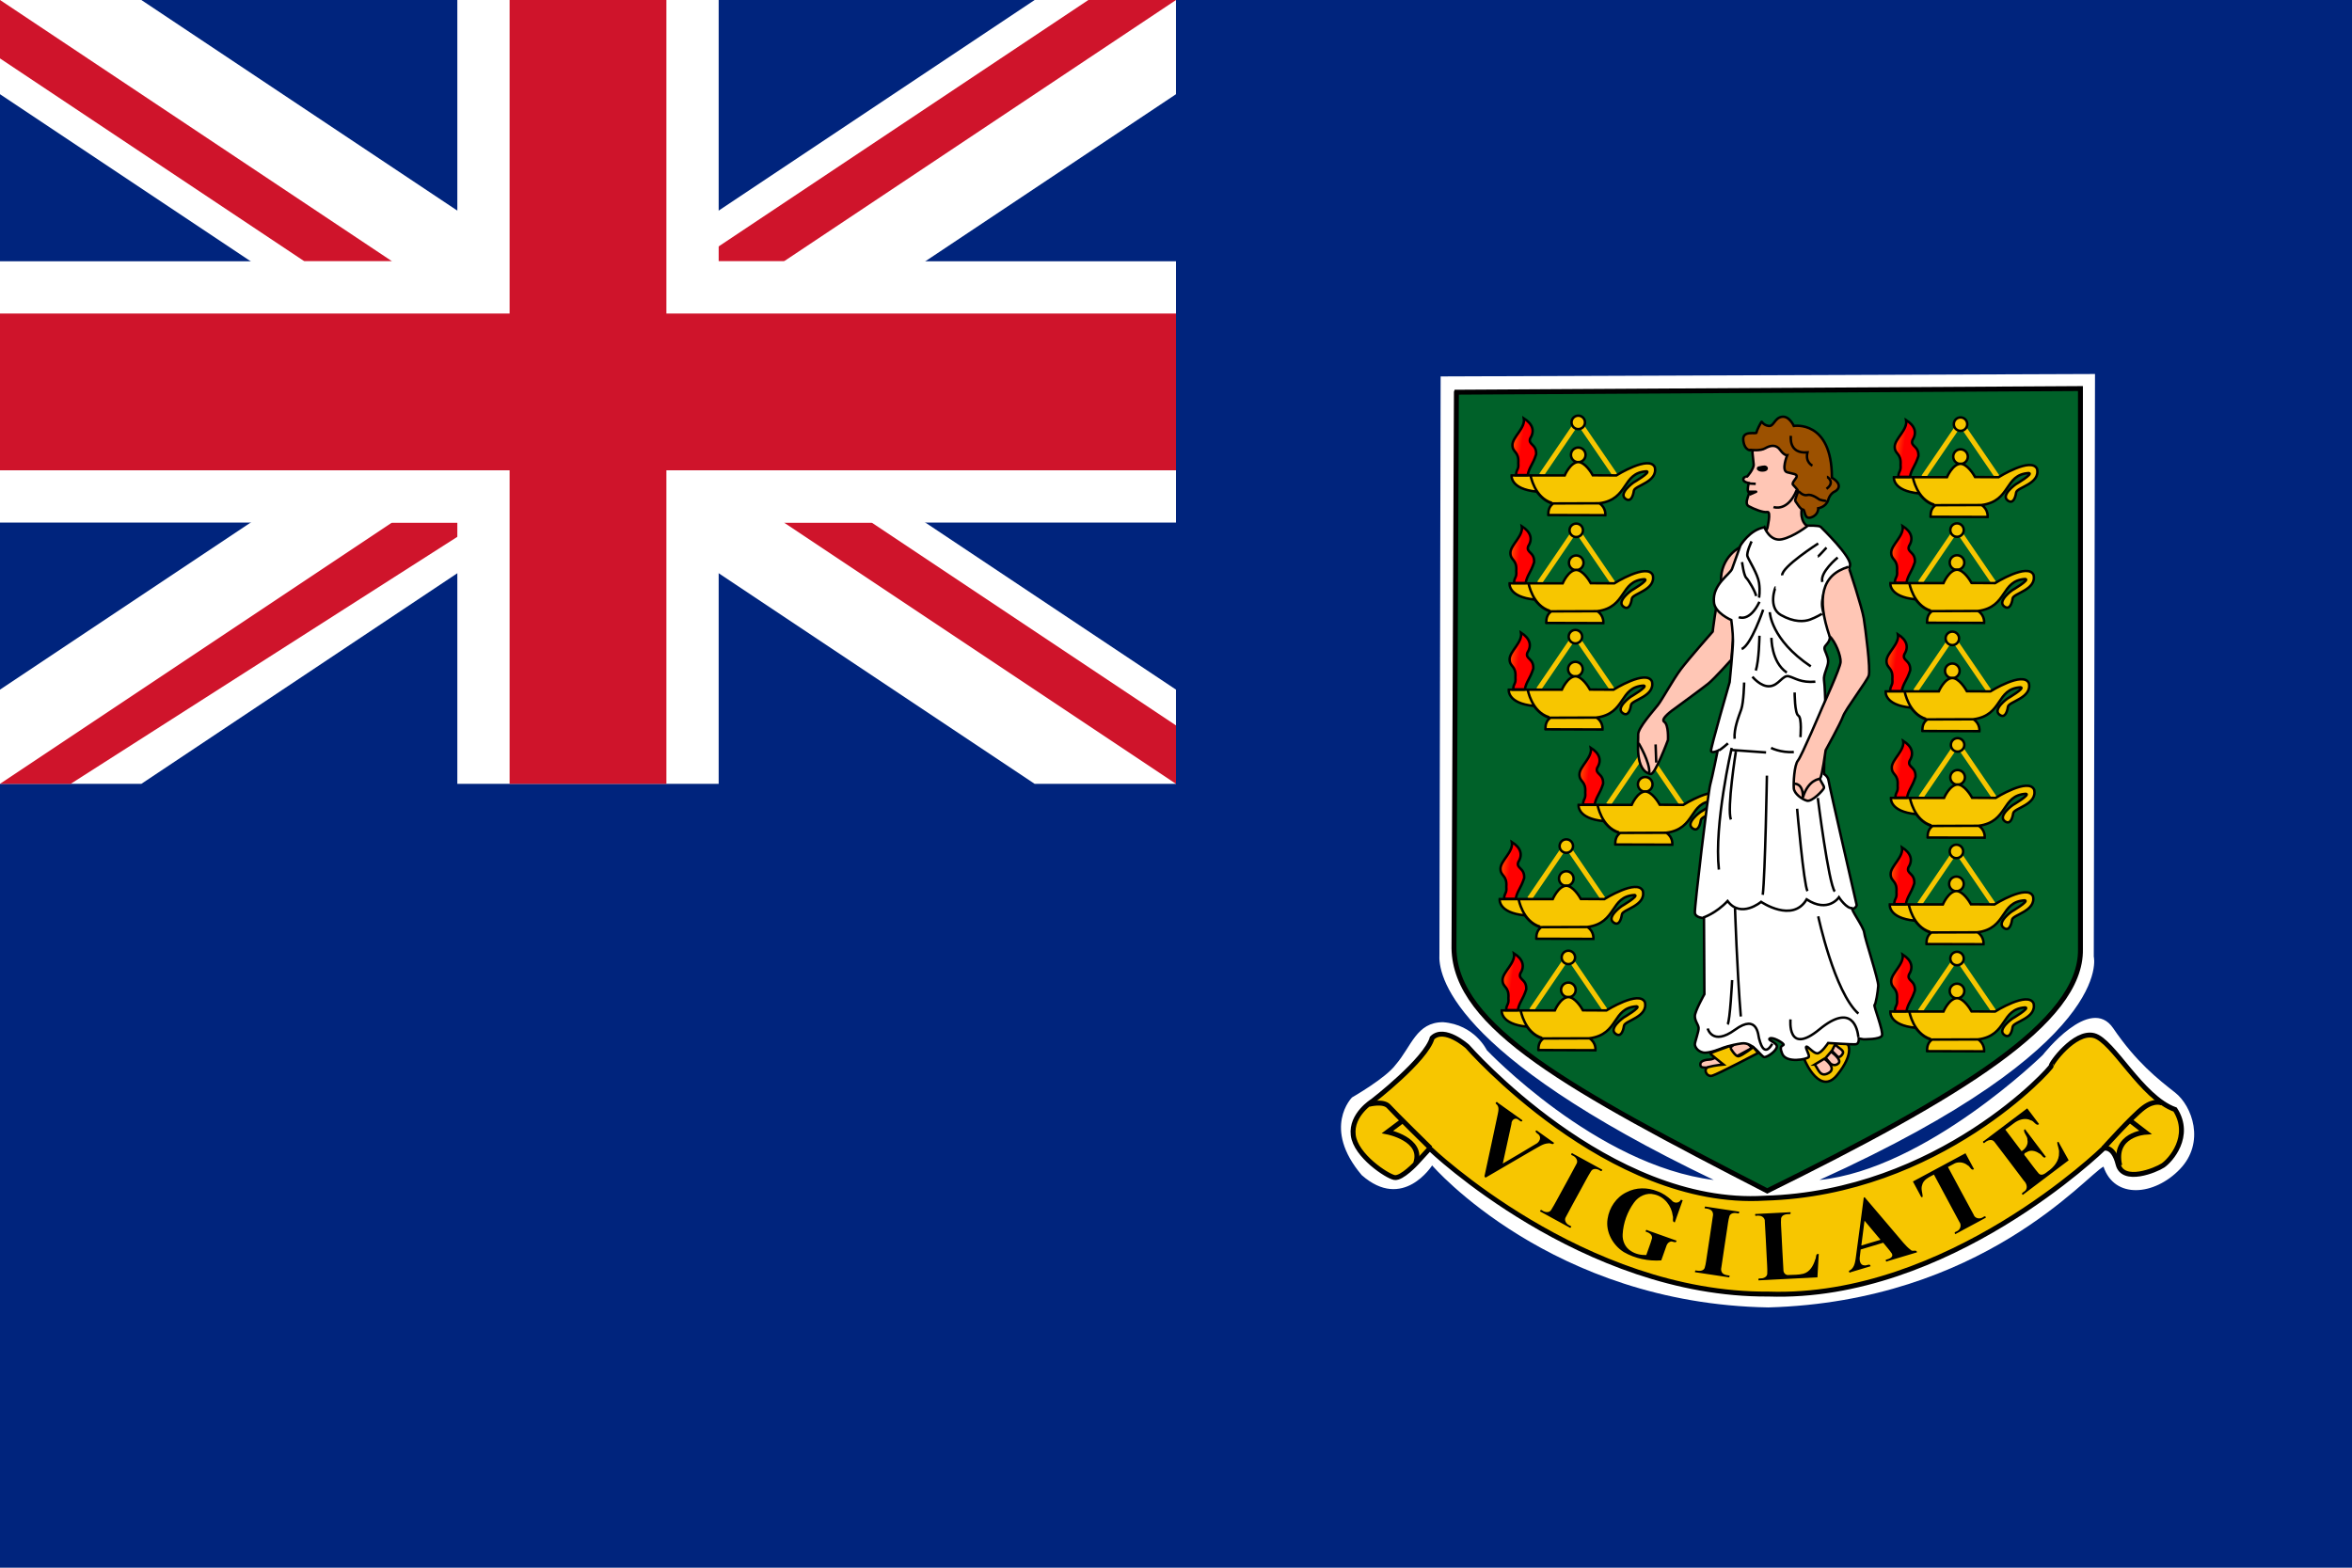 <?xml version="1.0" encoding="UTF-8"?>
<svg width="900" height="600" version="1.1" xmlns="http://www.w3.org/2000/svg" xmlns:cc="http://creativecommons.org/ns#" xmlns:dc="http://purl.org/dc/elements/1.1/" xmlns:rdf="http://www.w3.org/1999/02/22-rdf-syntax-ns#" xmlns:xlink="http://www.w3.org/1999/xlink">
<defs>
<linearGradient id="b" x1="103.08" x2="92.551" y1="111.28" y2="107.76" gradientTransform="matrix(.996 0 0 2.253 703.84 -75.047)" gradientUnits="userSpaceOnUse">
<stop stop-color="red" offset="0"/>
<stop stop-color="#ff0" offset="1"/>
</linearGradient>
</defs>
<rect width="900" height="600" fill="#00247d"/>
<g transform="translate(-225)">
<path d="m776.26 144.07 250.4-.929-.465 222.99s8.827 33.913-104.99 85.48c40.882-4.181 85.48-47.85 85.48-47.85s18.118-23.228 26.945-10.22c8.827 13.008 17.189 19.512 23.693 24.622 6.504 5.11 11.614 19.047 1.858 29.268s-25.087 11.614-29.268-.929c-6.504 3.252-46.457 51.567-128.22 53.89-83.157-1.394-128.68-54.354-128.68-54.354s-11.15 17.654-26.945 3.717c-15.331-18.118-3.716-29.732-3.716-29.732s13.008-7.433 16.724-12.543c6.039-6.968 7.898-16.26 18.118-16.26 12.079.929 16.724 10.685 16.724 10.685s41.811 44.134 86.874 49.709c-101.74-48.783-105.45-78.98-104.99-86.413l.465-221.13z" fill="#fff"/>
<path d="m782.3 150.11 238.79-1.394v214.63c.465 27.874-46.457 56.212-119.86 92.449-75.724-39.024-119.39-62.716-119.86-92.913l.929-212.77z" fill="#006129" stroke="#000" stroke-width="1.887"/>
<g id="a" fill="#f7c600" stroke="#000" stroke-width=".944">
<path d="m814.79 181.83 14.095-20.701 14.164 20.745" fill="none" stroke="#f7c600" stroke-width="1.887"/>
<path d="m831.72 174.09c.001 1.546-1.253 2.8-2.799 2.8s-2.8-1.254-2.799-2.8c-.001-1.546 1.253-2.8 2.799-2.8s2.8 1.254 2.799 2.8z"/>
<path d="m817.44 197.12 21.852.062s.343-2.836-2.283-4.56c11.445-1.574 8.472-11.669 18.058-12.242 1.86.286-5.007 4.292-5.007 4.292s-5.779 4.078-3.147 6.152c2.089 1.646 3.004-1.001 3.291-3.004.286-2.003 9.299-3.291 8.012-9.013-2.146-4.721-14.736 3.147-14.736 3.147l-8.982-.05c-.56-1.008-3.035-5.051-5.592-5.069-3.033.111-5.169 5.119-5.169 5.119h-20.316s-.697 5.213 9.604 6.214c2.319 3.029 4.117 3.875 6.133 4.659-1.344 1.12-1.722 2.475-1.717 4.292zm1.573-4.435 18.201-.062m-26.537-10.669s1.456 8.513 8.176 10.529"/>
<path d="m809.56 181.84c.672-3.248 1.904-3.808 3.248-7.952.224-4.032-3.248-3.584-2.24-6.16 1.792-2.8.896-5.488-2.464-7.616.672 3.696-4.368 7.168-4.368 10.192 0 3.024 2.576 2.352 2.24 6.944.224 2.688-.672 2.016-.896 4.592h4.48z" fill="url(#b)"/>
<path d="m831.5 161.66c0 1.423-1.153 2.576-2.575 2.576s-2.576-1.153-2.575-2.576c-0-1.423 1.153-2.576 2.575-2.576s2.576 1.153 2.575 2.576z"/>
</g>
<use x="-.772" y="41.304" width="1200" height="600" xlink:href="#a"/>
<use x="-1.089" y="82.013" width="1200" height="600" xlink:href="#a"/>
<use x="25.627" y="126.099" width="1200" height="600" xlink:href="#a"/>
<use x="-4.574" y="162.163" width="1200" height="600" xlink:href="#a"/>
<use x="-3.782" y="204.773" width="1200" height="600" xlink:href="#a"/>
<use x="146.28" y=".672" width="1200" height="600" xlink:href="#a"/>
<use x="144.936" y="41.218" width="1200" height="600" xlink:href="#a"/>
<use x="143.144" y="82.661" width="1200" height="600" xlink:href="#a"/>
<use x="145.16" y="123.431" width="1200" height="600" xlink:href="#a"/>
<use x="144.712" y="164.201" width="1200" height="600" xlink:href="#a"/>
<use x="144.936" y="205.195" width="1200" height="600" xlink:href="#a"/>
<g fill="#ffc6b5" stroke="#000" stroke-width=".944">
<path d="m915.84 406.32s5.702 13.147 12.197 5.069c6.494-8.078 4.119-11.563 4.119-11.563l-14.573-7.92-4.277 9.029 2.534 5.386z" fill="#f7c600"/>
<path d="m928.36 404.57s.95.159 1.742-1.267c.792-1.426-1.742-2.059-2.851-3.643l-1.267 2.535 2.376 2.376zm-32.948-3.485-12.83 6.97s-6.336 1.267-6.811 0c-.475-1.267.158-2.376 3.485-2.534 3.326-.158 12.355-8.395 12.355-8.395l3.802 3.96zm.159-227.94s.317 3.01.475 4.594-2.534 4.91-2.693 4.752-1.426.158-1.267 1.109c.158.95 2.059 1.267 2.059 1.267s-.792 3.326 0 3.485c.792.158-2.059 4.277 0 5.386 2.059 1.109 5.544 2.534 7.128 2.218 1.584-.317 0 6.178 0 6.178l-4.435 9.504 24.394-2.534-5.069-8.079s-2.376-1.584-1.742-6.178c.634-4.594-.317-25.344-.317-25.344l-17.424-2.376-1.109 6.019zm-4.436 36.115s-7.92 3.643-7.603 13.464c-2.059 9.504-3.168 19.008-3.168 19.008s-9.346 10.613-12.197 14.414c-2.851 3.802-7.128 11.563-8.712 13.622-1.584 2.059-7.762 8.871-7.603 11.405.158 2.534-1.426 13.781 4.752 15.048 1.584.634 6.653-12.989 6.653-12.989s.317-5.861-1.426-6.97c-1.742-1.109 3.802-4.91 3.802-4.91s10.613-7.762 12.989-9.662 8.87-9.187 8.87-9.187l3.643-43.243z"/>
<path d="m900.16 201.82s2.059 5.544 6.653 4.594c4.594-.95 9.979-5.227 9.979-5.227s4.277-.158 4.91.475c.634.634 11.563 11.246 11.246 14.573-.317 3.326-5.069 2.376-6.811 4.594-1.742 2.218-4.594 7.762-3.802 11.88.792 4.118 3.168 9.504 2.851 11.563-.317 2.059-2.059 2.693-2.059 3.802 0 1.109 1.426 3.01 1.426 5.069s-1.901 5.069-1.584 7.128c.317 2.059.475 8.078.475 8.078l-.475 27.878s1.584.95 1.742 2.534c.158 1.584 10.771 47.678 10.771 47.678s-.475 1.426-1.584 1.267c-1.109-.158 4.277 7.128 4.435 9.187.158 2.059 5.544 18.216 5.386 20.434-.158 2.217-.95 7.128-1.426 7.286-.475.158 3.485 10.138 2.851 11.722-.634 1.584-7.128 1.426-7.128 1.426l-1.742-.317s.158 2.059-1.109 2.218-10.613-.475-10.613-.475-2.693 4.118-4.277 3.96c-1.584-.158-3.643-3.01-4.119-2.534-.475.475 1.426 3.168.95 3.96-.475.792-8.554 2.535-10.138-1.267-1.584-3.802.95-2.851.475-3.643-.475-.792-4.118-2.851-5.227-2.218-1.109.634 2.851 1.584 2.693 3.168-.158 1.584-3.485 3.96-4.752 3.96s-4.277-5.861-8.712-5.227c-4.435.634-7.287 1.742-7.287 1.742s-5.227 2.217-7.445 1.742c-2.217-.475-3.168-2.218-3.168-3.168 0-.95 1.584-5.069 1.426-6.336s-1.426-2.534-1.426-4.435c0-1.901 3.643-8.395 3.643-8.395l-.158-29.146s-3.326-0-3.485-2.059 5.069-46.094 5.861-48.946c.792-2.851 2.851-12.989 2.851-12.989s-2.376 1.109-2.534 0c-.158-1.109 7.128-26.294 7.128-26.294s1.267-12.514 1.267-15.84c0-3.326-.634-7.92-.634-7.92s-6.503-2.753-6.653-6.97c-.595-6.709 6.178-10.455 6.97-12.672.792-2.218 3.168-8.87 3.168-8.87s3.485-6.019 9.187-6.97z" fill="#fff"/>
<path d="m897.78 402.99s-15.365 8.079-17.582 8.712c-2.218.634-3.643-2.693-1.426-3.326 2.218-.634 5.702-.95 5.702-.95s-5.227-4.118-5.069-4.277c.159-.158 7.128-2.693 7.287-2.693s2.218 4.118 3.643 3.801c1.426-.317 5.544-3.485 5.544-3.485s2.218 2.534 1.901 2.217z" fill="#f7c600"/>
<path d="m919.43 407.42c1.453 1.874 2.021 5.123 5.347 3.223 3.326-1.901-1.704-5.429-1.704-5.429l-3.643 2.206z"/>
<path d="m925.5 407.11s1.584 1.267 3.01-.158-2.851-4.435-2.851-4.435l-2.059 2.376 1.901 2.217zm6.812-190.15c.158 0 5.227 15.682 5.861 19.642.634 3.96 2.693 19.8 1.901 22.018-.792 2.218-8.87 12.83-9.821 15.523-.95 2.693-6.653 12.989-6.653 12.989s-1.426 10.138-2.059 10.613c-.634.475 1.635 2.963 1.426 3.802-.314.943-4.594 5.386-6.494 4.91-1.901-.475-4.91-2.693-5.069-4.752s.158-8.87 1.584-10.613c1.426-1.742 8.87-19.325 9.346-20.434.475-1.109 6.811-14.89 6.97-17.266.159-2.376-1.971-7.87-4.211-9.886-4.986-14.673-3.027-23.522 7.221-26.546z"/>
<path d="m895.09 172.2s3.485.475 5.386-.634c1.901-1.109 4.119-1.584 5.702.634 1.584 2.218 2.693 2.059 2.693 2.059s-2.376 5.861 0 6.494c2.376.634 3.485.634 3.643 1.426.158.792-2.059 2.534-1.426 3.326.634.792 1.742 1.742 1.901 2.376.158.634-1.426 3.326-.95 3.96.475.634 1.901 3.168 2.851 3.168.95 0 .317 3.96 3.168 3.01s2.693-3.485 2.693-3.485 3.01-.475 3.802-3.168c.792-2.693 2.693-3.326 2.693-3.326s3.802-2.059-1.267-5.227c0-22.176-14.573-19.8-14.573-19.8s-1.742-3.96-4.594-3.485-3.01 3.802-5.069 3.485c-2.059-.317-2.534-1.742-2.693-1.584-.158.158-1.901 3.326-1.901 4.118 0 .792-5.544-1.109-5.069 3.01.475 4.118 3.168 3.96 3.01 3.643z" fill="#9c5100"/>
<g fill="none">
<path d="m920.75 208s-14.098 9.029-13.781 12.197m16.949-10.613s-3.168 3.485-3.326 3.485m7.603.317s-6.97 5.702-5.861 9.346m-27.086-15.524s-2.059 4.277-1.584 5.702c.475 1.426 3.96 6.811 4.435 10.138.475 3.326 0 5.702 0 5.702m-6.494-13.622s.634 5.069 1.584 6.019c.95.95 3.485 5.227 3.802 6.97m-6.653 8.078s4.118 2.059 7.92-5.861m6.177-5.543c-.158 0-3.01 7.762 2.059 10.613 5.069 2.851 8.87 2.534 11.088 1.742 2.218-.792 4.594-2.218 4.594-2.218m-19.958-.634s.317 10.455 15.682 20.75m-15.049-10.93s-.158 9.187 5.861 13.306m-9.029-24.077s-4.594 13.622-8.237 15.048m6.812-5.069s-.158 9.821-1.426 13.306m-1.267 2.376s3.168 3.96 6.653 3.643c3.485-.317 4.91-4.435 7.286-3.802 2.376.634 4.594 2.535 10.138 2.059m-7.92 4.118s0 8.078 1.426 8.87.792 8.237.792 8.237m-21.543-20.908s-.158 7.603-1.109 10.296c-.95 2.693-2.851 7.286-2.534 11.246m-6.02 4.434c.792-.317 3.485-2.693 3.485-2.693m1.426 1.743s-6.811 29.146-4.91 46.57m6.494-45.144s-3.485 21.859-1.901 25.978m.158-26.612c.158 0 13.306.95 13.306.95m1.901-1.742s3.643 1.901 8.712 1.584m-10.296 9.029s-.634 37.383-1.584 45.619m21.067-37.066s4.118 32.789 6.494 35.798m-14.414-31.68s2.534 28.987 3.96 31.522m-39.917 10.137s4.91-1.584 9.345-6.336c5.069 6.811 12.83.317 12.83.317s12.038 8.237 17.424-.95c8.237 5.386 12.355-.792 12.355-.792s3.01 4.593 5.227 4.118m-13.148 3.168s6.178 28.987 15.365 37.224m-47.203-40.234s.792 24.235 2.217 41.342m-3.326-13.938s-.792 15.84-1.742 16.949m-7.604 1.583s1.742 6.811 10.454.475c8.712-6.336 8.87 2.376 9.187 3.326.317.95 1.742 7.762 5.069 2.059m6.971-9.345s-1.426 14.097 11.088 3.801c12.514-10.296 14.573-.158 14.89 3.01m-25.82-230.16s-1.109 6.97 6.336 6.336c-.95 3.802 1.901 5.069 1.901 5.069m5.544 4.277c.159 0 3.326 2.059-.158 4.594m-10.613.95s1.584 1.901 3.326 1.426c1.742-.475 4.593 1.742 4.593 1.742s2.376.792 2.693.317m-20.276 2.534s5.386 2.059 8.87-6.494m-18.849-2.535 3.168.158m-38.312 99.737.248 6.942m-6.758-7.457s4.451 7.443 4.079 11.41"/>
<path d="m894.14 188.2h2.851l-2.534 1.109m17.206 110.66s3.328-.35 3.223 5.206c2.125-6.902 6.446-7.066 6.446-7.066" stroke-linejoin="round"/>
<path d="m898.1 179.33c.475 0 2.217-.634 2.534-.158.317.475-1.901.792-2.534.158z" stroke-linejoin="round" stroke-width="1.699"/>
</g>
</g>
<g fill="none" stroke="#000" stroke-width="1.887">
<path d="m900.3 458.58c66.898-1.858 110.1-50.173 109.64-50.638-.465-.465 8.827-13.472 16.26-11.614 7.433 1.858 18.118 23.693 31.126 28.338 6.504 10.22-1.858 19.512-4.646 21.37-2.787 1.858-15.331 6.968-17.189-.465-1.858-7.433-5.575-6.039-5.575-6.039s-59.464 58.071-128.22 55.748c-71.079.465-129.61-55.748-129.61-55.748l-5.11 5.575s-5.575 6.039-8.362 5.575c-2.787-.465-14.866-8.362-15.795-16.26-.929-7.898 7.433-13.008 7.433-13.008s20.441-15.795 22.764-24.158c4.646-4.646 13.472 3.252 13.472 3.252s53.89 61.787 113.82 58.071z" fill="#f7c600"/>
<path d="m748.86 422.65s5.528-1.474 7.555.829c2.027 2.303 15.939 15.939 15.939 15.939"/>
<path d="m761.48 429.1-5.528 4.146s13.912 2.764 10.779 11.885m285.61-22.941s-2.764-1.474-7.094 1.75c-4.33 3.225-15.294 15.478-15.294 15.478"/>
<path d="m1039.9 428.73 5.989 4.606s-12.53.829-9.766 12.714"/>
</g>
<path d="m819.66 437.4c-.362 1.052-1.321-.029-2.117.183-2.095.079-3.834 1.445-5.628 2.377-6.136 3.577-12.272 7.154-18.408 10.731-.619-.204-.472-.704-.321-1.206 1.635-7.663 3.334-15.313 4.925-22.986.264-1.342.689-3.01-.607-3.987-.551-.376.302-1.139.655-.446 3.137 2.237 6.273 4.474 9.41 6.71-.302.884-.836.264-1.372-.095-1.302-1.254-2.873-.096-2.834 1.488-1.119 5.052-2.211 10.11-3.319 15.165 4.165-2.476 8.379-4.874 12.507-7.412 1.473-.655 2.56-2.631 1.028-3.855-.582-.343-1.543-1.279-.584-1.422 2.222 1.584 4.443 3.169 6.665 4.753zm6.611 31.986c-.168.572-.466.698-.922.286-3.691-2.019-7.383-4.037-11.074-6.056.168-.572.466-.698.922-.286.999.681 2.635.938 3.364-.254 1.466-2.351 2.701-4.839 4.059-7.254 1.846-3.42 3.77-6.799 5.559-10.248.856-1.222-.099-2.728-1.297-3.251-.405-.217-1.002-.378-.49-.863.246-.304.772.344 1.13.423 3.539 1.935 7.077 3.87 10.616 5.806-.168.572-.466.698-.922.286-1.001-.679-2.642-.94-3.38.245-1.465 2.351-2.701 4.839-4.059 7.254-1.846 3.42-3.77 6.799-5.559 10.248-.855 1.231.097 2.747 1.314 3.26.247.135.494.27.74.405zm42.609-9.994c-1.002 2.814-2.005 5.629-3.007 8.443-1.232-.13-.413-1.708-.796-2.539-.44-3.8-3.243-7.348-7.061-8.161-2.919-.795-6 .708-7.714 3.082-2.591 3.536-4.166 7.853-4.387 12.235-.148 2.49.995 5.046 3.169 6.357 1.724 1.136 3.817 1.593 5.864 1.536.722-2.129 1.585-4.215 2.187-6.381.247-1.409-1.21-2.26-2.375-2.583-.182-.409.27-.912.744-.471 3.679 1.31 7.358 2.621 11.037 3.931-.132 1.358-1.667-.109-2.517.433-1.36.522-1.476 2.157-1.992 3.339-.448 1.259-.897 2.517-1.345 3.776-4.946.35-10.043-.697-14.348-3.186-4.185-2.637-7.015-7.729-6.192-12.722.637-4.274 3.301-8.277 7.242-10.165 3.62-1.923 8.037-1.916 11.796-.391 2.056.693 3.83 1.963 5.42 3.41.964 1.3 2.829 1.303 3.62-.175.218.078.436.155.654.233m17.952 28.813c-.022.449-.072.86-.61.609-4.213-.638-8.425-1.276-12.638-1.914.022-.449.072-.86.61-.609 1.095.224 2.564.205 3.093-.977.535-1.688.642-3.476.95-5.215.723-4.856 1.496-9.706 2.186-14.567.268-1.048-.09-2.233-1.175-2.64-.614-.291-1.299-.335-1.959-.445.022-.449.072-.86.61-.609 4.213.638 8.425 1.276 12.638 1.914-.022.449-.072.86-.61.609-1.102-.227-2.563-.197-3.111.974-.535 1.688-.642 3.476-.95 5.215-.723 4.856-1.496 9.706-2.186 14.567-.266 1.045.094 2.254 1.185 2.649.62.282 1.305.329 1.968.439zm34.118-8.287c-.167 2.987-.333 5.975-.5 8.962-7.515.383-15.03.767-22.546 1.15-.138-.549.009-.841.606-.726 1.133.029 2.593-.452 2.737-1.752.1-2.227-.15-4.455-.225-6.681-.243-4.441-.419-8.887-.709-13.325.124-1.321-1.067-2.301-2.321-2.261-.398-.202-1.475.415-1.368-.311-.181-.588.635-.275.98-.387 4.18-.213 8.361-.427 12.541-.64.138.549-.009.841-.606.726-1.159-.006-2.665.276-2.986 1.583-.183 1.927.086 3.865.138 5.795.254 4.625.434 9.256.74 13.877-.094 1.21.877 2.28 2.13 2.047 1.83-.091 3.7-.014 5.487-.473 2.507-.667 3.874-3.15 4.561-5.47.45-.627.077-2.192 1.071-2.102.09-.005.179-.009.269-.014m17.577-21.695c-.598.011-.334.773-.486 1.173-.998 7.476-1.944 14.96-2.976 22.432-.251 1.655-.664 3.588-2.297 4.426-.602.214-.072 1.162.48.635 2.51-.753 5.019-1.506 7.529-2.259-.095-1.268-1.54-.116-2.35-.339-1.727-.002-1.984-2.1-1.744-3.411.104-.885.208-1.771.312-2.656 2.875-.865 5.75-1.729 8.625-2.594 1.101 1.386 2.314 2.691 3.309 4.153.748 1.41-1.069 2.055-2.125 2.327-.493.052-.063 1.084.387.605 3.778-1.132 7.556-2.265 11.334-3.397-.034-1.282-1.677-.081-2.369-.936-2.122-1.594-3.644-3.812-5.4-5.775-4.077-4.794-8.154-9.588-12.232-14.382zm-.062 8.969c2.042 2.438 4.083 4.875 6.125 7.312-2.448.729-4.896 1.458-7.344 2.188.406-3.167.812-6.333 1.219-9.5zm38.632-25.809c1.086 2.02 2.172 4.04 3.259 6.061-1.014.871-1.541-1.149-2.46-1.458-1.506-1.268-3.779-1.507-5.456-.432-.687.357-1.365.731-2.048 1.095 3.277 6.068 6.509 12.161 9.815 18.212.512 1.552 2.418 1.843 3.648.968.476-.345.906-.541 1.059.188-1.663.964-3.481 1.882-5.204 2.828-2.17 1.167-4.339 2.333-6.509 3.499-.511-.53-.169-.803.406-1.006 1.543-.572 2.135-2.445 1.103-3.762-3.206-6.026-6.46-12.026-9.685-18.042-1.796.995-4.09 1.892-4.543 4.131-.51 1.409.24 3.135.241 4.334-.553.574-.699-.209-.955-.623-.928-1.726-1.856-3.453-2.785-5.179 6.705-3.605 13.41-7.21 20.115-10.814zm15.251-9.042c2.078 2.754 4.155 5.509 6.233 8.263 1.445-.918 2.652-2.56 2.219-4.353.167-1.401-1.837-2.988-1.149-3.97.453-.281.72.767 1.095 1.044 2.373 3.145 4.745 6.291 7.118 9.436-.928 1.057-1.601-1.098-2.584-1.331-1.387-.986-3.333-1.477-4.82-.397-1.11.355-1.058.978-.303 1.662 1.67 2.156 3.22 4.41 5.003 6.475 1.091 1.059 2.448-.048 3.372-.783 2.388-1.626 4.485-4.165 4.362-7.211.157-1.329-.679-2.813-.67-3.935.536-.712.685.394.992.756l3.366 6.079c-5.848 4.411-11.696 8.822-17.544 13.233-.762-.539-.012-.857.468-1.229 1.638-1.012 1.117-3.079-.088-4.213-3.748-4.936-7.43-9.925-11.226-14.823-.972-1.317-2.764-.624-3.745.295-.406.577-1.043-.578-.272-.664 5.514-4.16 11.029-8.319 16.543-12.478 1.509 2.001 3.018 4.002 4.528 6.003-1.049 1.064-1.978-1.307-3.175-1.431-2.173-1.131-4.758-.219-6.554 1.21-1.074.765-2.114 1.575-3.169 2.364"/>
</g>
<g transform="scale(1.2)">
<path d="m0 0v30.046l142.43 94.954-142.43 94.954v30.046l45.068 6e-5 142.43-94.954 142.43 94.954 45.068 6e-5-0-30.046-142.43-94.954 142.43-94.954v-30.046h-45.068l-142.43 94.954-142.43-94.954z" style="fill-rule:evenodd;fill:#ffffff"/>
<path d="m0 250 125-83.334h27.951l-130.42 83.334zm0-250 125 83.333h-27.951l-97.049-64.699zm222.05 83.333 125-83.333h27.951l-125 83.333zm152.95 166.67-125-83.333h27.951l97.05 64.699z" style="fill:#cf142b"/>
<path d="m187.5 0v250m-187.5-125h375" style="stroke-width:83.333;stroke:#ffffff"/>
<path d="m187.5 0v250m-187.5-125h375" style="stroke-width:50;stroke:#cf142b"/>
</g>
</svg>